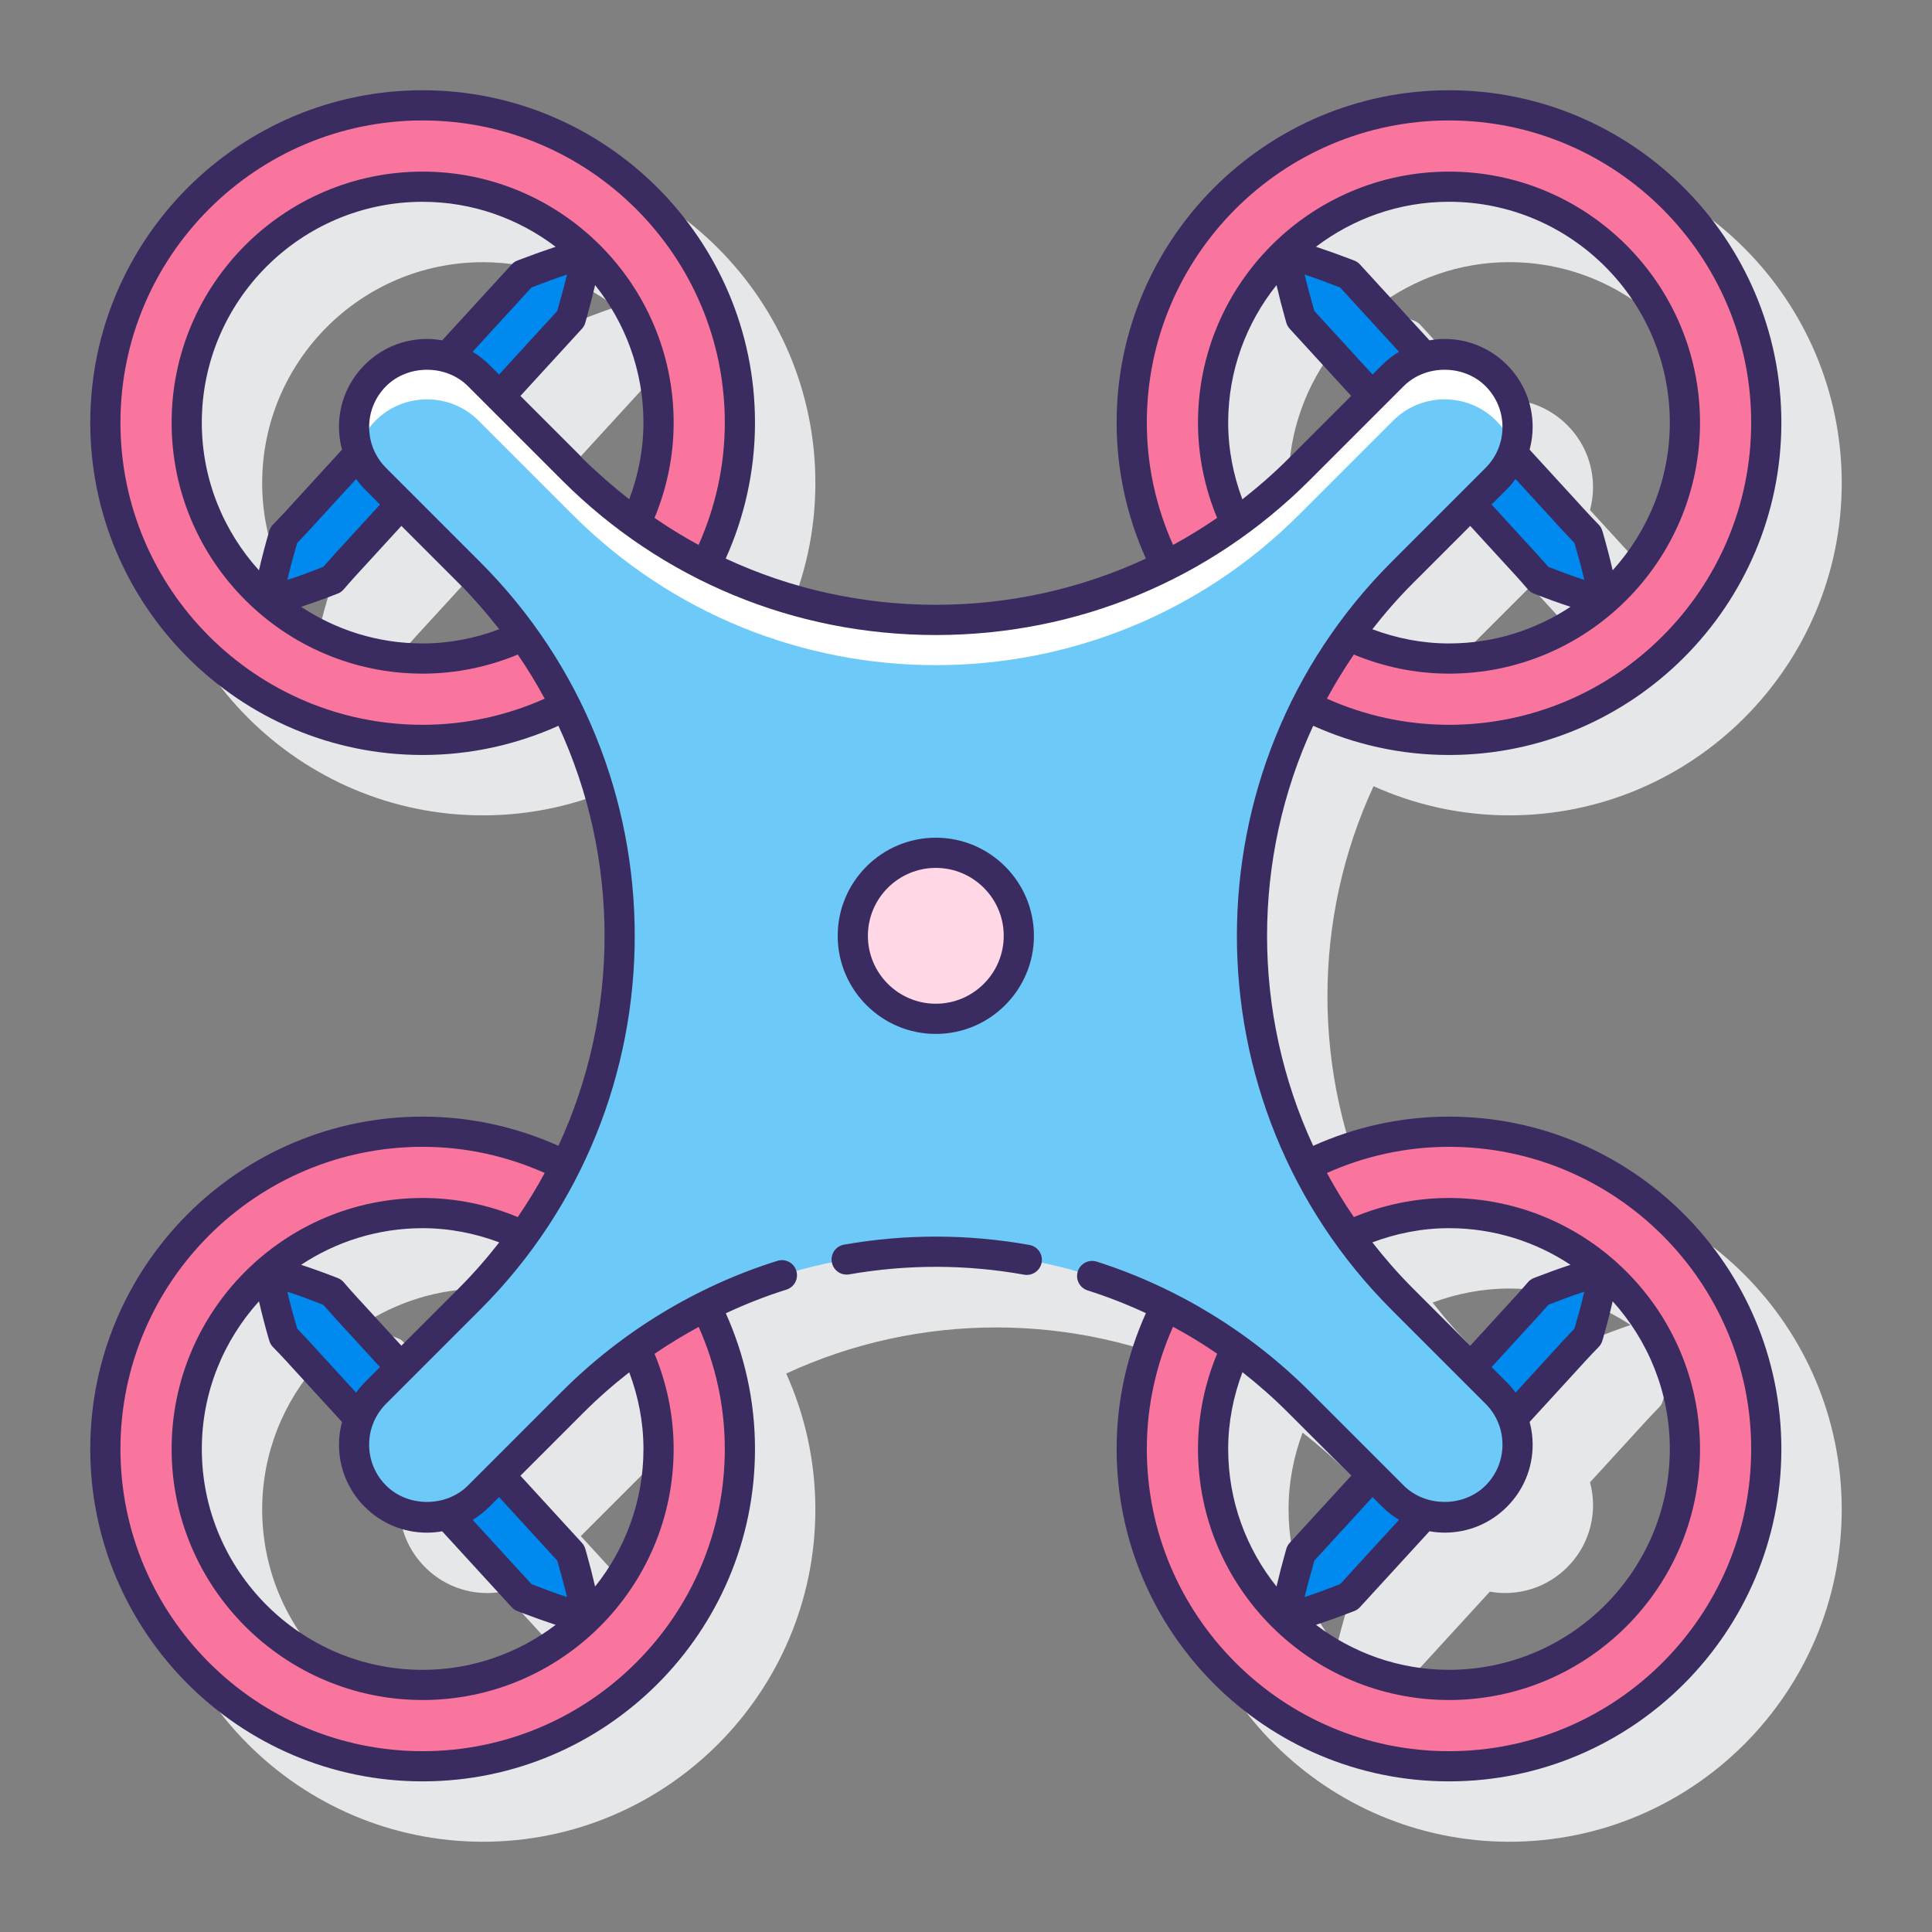<?xml version="1.0" encoding="utf-8"?>
<!-- Generator: Adobe Illustrator 22.0.1, SVG Export Plug-In . SVG Version: 6.00 Build 0)  -->
<svg version="1.1" id="Layer_1" xmlns="http://www.w3.org/2000/svg" xmlns:xlink="http://www.w3.org/1999/xlink" x="0px" y="0px"
	 viewBox="0 0 128 128" style="enable-background:new 0 0 128 128;" xml:space="preserve">
<rect x="0" y="0" width="128" height="128" fill="#808080" stroke="none"/>
<style type="text/css">
	.st0{fill:#263238;}
	.st1{fill:#E6E7E8;}
	.st2{fill:#FFD7E5;}
	.st3{fill:#0089EF;}
	.st4{fill:#6DC9F7;}
	.st5{fill:#FA759E;}
	.st6{fill:#FFFFFF;}
	.st7{fill:#3A2C60;}
	.st8{fill:#D4FBFF;}
</style>
<g>
	<path class="st1" d="M100,77.98c-3.205,0-6.249,0.694-8.999,1.93c-4.073-8.795-4.073-19.026,0-27.821
		c2.75,1.237,5.794,1.93,8.999,1.93c12.142,0,22.02-9.878,22.02-22.02S112.142,9.98,100,9.98S77.98,19.858,77.98,32
		c0,3.205,0.694,6.249,1.931,8.999c-8.795,4.073-19.026,4.073-27.821,0c1.237-2.75,1.931-5.794,1.931-8.999
		c0-12.142-9.878-22.02-22.02-22.02S9.98,19.858,9.98,32S19.858,54.02,32,54.02c3.209,0,6.257-0.696,9.009-1.935
		c2.001,4.304,3.06,9.027,3.06,13.915c0,4.888-1.059,9.611-3.06,13.915c-2.752-1.239-5.8-1.935-9.009-1.935
		c-12.142,0-22.02,9.878-22.02,22.02s9.878,22.02,22.02,22.02s22.02-9.878,22.02-22.02c0-3.205-0.694-6.249-1.931-8.999
		c8.795-4.073,19.026-4.073,27.821,0c-1.237,2.75-1.931,5.794-1.931,8.999c0,12.142,9.878,22.02,22.02,22.02
		s22.02-9.878,22.02-22.02S112.142,77.98,100,77.98z M34.395,89.355l-3.802,3.802l-1.219-1.331
		c-0.311-0.345-0.626-0.687-0.941-1.028c-0.562-0.608-1.124-1.217-1.663-1.846c-0.107-0.125-0.244-0.222-0.397-0.281l-0.119-0.046
		c-0.738-0.286-1.494-0.575-2.285-0.839c2.308-1.522,5.066-2.415,8.032-2.415c1.791,0,3.5,0.339,5.088,0.931
		C36.257,87.363,35.364,88.387,34.395,89.355z M21.808,92.717l0.03,0.105c0.046,0.158,0.13,0.303,0.246,0.421
		c0.581,0.593,1.138,1.207,1.696,1.821c0.312,0.343,0.623,0.686,0.934,1.02l1.944,2.123c-0.129,0.485-0.201,0.988-0.201,1.503
		c0,1.558,0.607,3.023,1.709,4.125c1.102,1.102,2.566,1.709,4.125,1.709c0.34,0,0.675-0.034,1.004-0.091l4.605,5.028
		c0.105,0.115,0.236,0.204,0.382,0.26l0.328,0.125c0.709,0.27,1.435,0.542,2.191,0.795c-2.452,1.856-5.495,2.971-8.801,2.971
		c-8.067,0-14.63-6.563-14.63-14.63c0-3.757,1.436-7.176,3.771-9.77C21.342,91.092,21.575,91.915,21.808,92.717z M42.876,106.966
		l-0.098-0.345c-0.042-0.15-0.12-0.289-0.225-0.404l-4.073-4.448l4.165-4.165c0.973-0.973,1.997-1.864,3.056-2.69
		c0.591,1.587,0.93,3.295,0.93,5.085c0,3.435-1.198,6.591-3.187,9.09C43.265,108.362,43.071,107.655,42.876,106.966z M42.645,34.395
		L38.48,30.23l4.073-4.448c0.105-0.115,0.183-0.253,0.225-0.404l0.098-0.345c0.195-0.689,0.389-1.396,0.567-2.124
		c1.989,2.499,3.187,5.655,3.187,9.09c0,1.79-0.339,3.498-0.93,5.085C44.642,36.259,43.618,35.368,42.645,34.395z M38.609,21.136
		l-0.328,0.125c-0.146,0.056-0.277,0.145-0.382,0.26l-4.605,5.028c-0.329-0.057-0.663-0.091-1.004-0.091
		c-1.558,0-3.023,0.607-4.125,1.709c-1.102,1.102-1.709,2.566-1.709,4.125c0,0.515,0.073,1.018,0.201,1.503l-1.939,2.117
		c-0.315,0.339-0.627,0.682-0.938,1.025c-0.558,0.614-1.116,1.228-1.696,1.821c-0.116,0.118-0.2,0.263-0.246,0.421l-0.03,0.105
		c-0.233,0.802-0.466,1.626-0.667,2.487c-2.336-2.594-3.771-6.013-3.771-9.77c0-8.067,6.563-14.63,14.63-14.63
		c3.306,0,6.348,1.115,8.801,2.971C40.045,20.593,39.318,20.866,38.609,21.136z M26.254,43.376l0.119-0.046
		c0.154-0.06,0.291-0.156,0.397-0.281c0.539-0.629,1.101-1.238,1.663-1.846c0.315-0.342,0.63-0.683,0.937-1.023l1.224-1.337
		l3.802,3.802c0.969,0.969,1.862,1.993,2.693,3.055C35.5,46.291,33.791,46.63,32,46.63c-2.966,0-5.724-0.893-8.032-2.415
		C24.76,43.951,25.516,43.662,26.254,43.376z M97.605,42.645l3.802-3.802l1.219,1.331c0.311,0.345,0.626,0.687,0.941,1.028
		c0.562,0.608,1.124,1.217,1.663,1.846c0.107,0.125,0.244,0.222,0.397,0.281l0.119,0.046c0.738,0.286,1.494,0.575,2.285,0.839
		c-2.308,1.522-5.066,2.415-8.032,2.415c-1.79,0-3.498-0.339-5.085-0.93C95.741,44.642,96.632,43.618,97.605,42.645z
		 M110.192,39.283l-0.03-0.105c-0.046-0.158-0.13-0.303-0.246-0.421c-0.581-0.593-1.138-1.207-1.696-1.821
		c-0.312-0.343-0.623-0.686-0.934-1.02l-1.944-2.123c0.129-0.485,0.201-0.988,0.201-1.503c0-1.558-0.607-3.023-1.709-4.125
		c-1.102-1.102-2.566-1.709-4.125-1.709c-0.34,0-0.675,0.034-1.004,0.091l-4.605-5.028c-0.105-0.115-0.236-0.204-0.382-0.26
		l-0.328-0.125c-0.709-0.27-1.435-0.542-2.191-0.795c2.452-1.856,5.495-2.971,8.801-2.971c8.067,0,14.63,6.563,14.63,14.63
		c0,3.757-1.436,7.176-3.771,9.77C110.658,40.908,110.425,40.085,110.192,39.283z M89.124,25.034l0.098,0.345
		c0.042,0.15,0.12,0.289,0.225,0.404l4.073,4.448l-4.165,4.164c-0.973,0.973-1.997,1.864-3.056,2.69
		c-0.591-1.587-0.93-3.295-0.93-5.085c0-3.435,1.198-6.591,3.187-9.09C88.735,23.638,88.929,24.345,89.124,25.034z M105.746,88.624
		l-0.119,0.046c-0.154,0.06-0.291,0.156-0.397,0.281c-0.539,0.629-1.101,1.238-1.663,1.846c-0.315,0.342-0.63,0.683-0.937,1.023
		l-1.224,1.337l-3.802-3.802c-0.973-0.973-1.864-1.997-2.69-3.056c1.587-0.591,3.295-0.93,5.085-0.93
		c2.966,0,5.724,0.893,8.032,2.415C107.24,88.049,106.484,88.338,105.746,88.624z M89.355,97.605l4.165,4.164l-4.073,4.448
		c-0.105,0.115-0.183,0.253-0.225,0.404l-0.098,0.345c-0.195,0.689-0.389,1.396-0.567,2.124c-1.989-2.499-3.187-5.655-3.187-9.09
		c0-1.79,0.339-3.498,0.93-5.085C87.358,95.741,88.382,96.632,89.355,97.605z M93.391,110.864l0.328-0.125
		c0.146-0.056,0.277-0.145,0.382-0.26l4.605-5.028c0.329,0.057,0.663,0.091,1.004,0.091c1.558,0,3.023-0.607,4.125-1.709
		c1.102-1.102,1.709-2.566,1.709-4.125c0-0.515-0.073-1.018-0.201-1.503l1.939-2.117c0.315-0.339,0.627-0.682,0.938-1.025
		c0.558-0.614,1.116-1.228,1.696-1.821c0.116-0.118,0.2-0.263,0.246-0.421l0.03-0.105c0.233-0.802,0.466-1.626,0.667-2.487
		c2.336,2.594,3.771,6.013,3.771,9.77c0,8.067-6.563,14.63-14.63,14.63c-3.306,0-6.348-1.115-8.801-2.971
		C91.955,111.407,92.682,111.134,93.391,110.864z"/>
	<g>
		<g>
			<g>
				<g>
					<path class="st3" d="M88.821,23.987l2.083,2.274l1.388-1.388c0.6-0.6,1.323-0.987,2.084-1.205l-2.375-2.593l-2.637-2.879
						c-1.362-0.517-2.71-1.048-4.227-1.423c0.241,1.544,0.651,2.933,1.047,4.335L88.821,23.987z"/>
					<path class="st3" d="M105.201,35.456c-0.911-0.931-1.767-1.911-2.653-2.865l-2.338-2.553c-0.236,0.608-0.592,1.179-1.083,1.67
						l-1.688,1.688l1.93,2.107c0.872,0.966,1.774,1.905,2.621,2.894c1.353,0.525,2.701,1.056,4.243,1.409
						C106.016,38.24,105.606,36.851,105.201,35.456z"/>
				</g>
				<path class="st5" d="M96,6.98c-11.609,0-21.02,9.411-21.02,21.02c0,3.407,0.829,6.615,2.268,9.461
					c1.599-0.802,3.149-1.734,4.632-2.804c-0.958-2.023-1.51-4.275-1.51-6.658c0-8.618,7.012-15.63,15.63-15.63
					c8.618,0,15.63,7.012,15.63,15.63S104.618,43.63,96,43.63c-2.383,0-4.634-0.552-6.658-1.51c-1.07,1.482-2.002,3.032-2.804,4.632
					c2.846,1.439,6.054,2.268,9.461,2.268c11.609,0,21.02-9.411,21.02-21.02C117.02,16.391,107.609,6.98,96,6.98z"/>
			</g>
			<g>
				<g>
					<path class="st3" d="M31.708,24.873l1.388,1.388l2.083-2.274l2.637-2.879c0.396-1.403,0.806-2.791,1.047-4.335
						c-1.517,0.376-2.864,0.906-4.227,1.423l-2.637,2.879l-2.375,2.593C30.386,23.886,31.109,24.273,31.708,24.873z"/>
					<path class="st3" d="M26.561,33.397l-1.688-1.688c-0.491-0.491-0.847-1.062-1.083-1.67l-2.338,2.553
						c-0.886,0.953-1.742,1.934-2.653,2.865c-0.405,1.394-0.815,2.783-1.031,4.35c1.542-0.353,2.89-0.883,4.243-1.409
						c0.847-0.989,1.749-1.928,2.621-2.894L26.561,33.397z"/>
				</g>
				<path class="st5" d="M37.461,46.752c-0.802-1.599-1.734-3.149-2.804-4.632c-2.023,0.958-4.274,1.51-6.658,1.51
					c-8.618,0-15.63-7.012-15.63-15.63S19.382,12.37,28,12.37c8.618,0,15.63,7.012,15.63,15.63c0,2.383-0.552,4.634-1.51,6.658
					c1.482,1.07,3.032,2.002,4.632,2.804c1.439-2.846,2.268-6.054,2.268-9.461c0-11.609-9.411-21.02-21.02-21.02
					C16.391,6.98,6.98,16.391,6.98,28c0,11.609,9.411,21.02,21.02,21.02C31.407,49.02,34.615,48.191,37.461,46.752z"/>
			</g>
		</g>
		<g>
			<g>
				<g>
					<path class="st3" d="M92.292,99.127l-1.388-1.388l-2.083,2.274l-2.637,2.879c-0.396,1.403-0.806,2.791-1.047,4.335
						c1.517-0.376,2.864-0.906,4.227-1.423l2.637-2.879l2.375-2.593C93.614,100.114,92.891,99.727,92.292,99.127z"/>
					<path class="st3" d="M101.989,85.602c-0.847,0.989-1.749,1.928-2.621,2.894l-1.93,2.107l1.688,1.688
						c0.491,0.491,0.847,1.062,1.083,1.67l2.338-2.553c0.886-0.953,1.742-1.934,2.653-2.865c0.405-1.394,0.815-2.783,1.031-4.35
						C104.69,84.547,103.343,85.077,101.989,85.602z"/>
				</g>
				<path class="st5" d="M96,74.98c-3.407,0-6.615,0.829-9.461,2.268c0.802,1.599,1.734,3.149,2.804,4.632
					c2.023-0.958,4.274-1.51,6.658-1.51c8.618,0,15.63,7.012,15.63,15.63c0,8.618-7.012,15.63-15.63,15.63
					c-8.618,0-15.63-7.012-15.63-15.63c0-2.383,0.552-4.634,1.51-6.658c-1.482-1.07-3.032-2.002-4.632-2.804
					C75.809,89.385,74.98,92.593,74.98,96c0,11.609,9.411,21.02,21.02,21.02s21.02-9.411,21.02-21.02S107.609,74.98,96,74.98z"/>
			</g>
			<g>
				<g>
					<path class="st3" d="M24.873,92.292l1.688-1.688l-1.93-2.107c-0.872-0.966-1.774-1.905-2.621-2.894
						c-1.353-0.525-2.701-1.056-4.243-1.409c0.216,1.567,0.626,2.956,1.031,4.35c0.911,0.931,1.767,1.911,2.653,2.865l2.338,2.553
						C24.026,93.354,24.382,92.782,24.873,92.292z"/>
					<path class="st3" d="M35.179,100.013l-2.083-2.274l-1.388,1.388c-0.6,0.6-1.323,0.987-2.084,1.205l2.375,2.593l2.637,2.879
						c1.362,0.517,2.71,1.048,4.227,1.423c-0.241-1.544-0.651-2.933-1.047-4.335L35.179,100.013z"/>
				</g>
				<path class="st5" d="M42.12,89.343c0.958,2.023,1.51,4.275,1.51,6.658c0,8.618-7.012,15.63-15.63,15.63
					c-8.618,0-15.63-7.012-15.63-15.63c0-8.618,7.012-15.63,15.63-15.63c2.383,0,4.634,0.552,6.657,1.51
					c1.07-1.482,2.002-3.032,2.804-4.632C34.615,75.809,31.407,74.98,28,74.98C16.391,74.98,6.98,84.391,6.98,96
					s9.411,21.02,21.02,21.02c11.609,0,21.02-9.411,21.02-21.02c0-3.407-0.829-6.615-2.268-9.461
					C45.153,87.341,43.603,88.273,42.12,89.343z"/>
			</g>
		</g>
		<g>
			<path class="st6" d="M99.127,24.873L99.127,24.873c-1.888-1.888-4.948-1.888-6.835,0l-6.229,6.229
				c-13.289,13.289-34.836,13.289-48.125,0l-6.229-6.229c-1.888-1.888-4.948-1.888-6.835,0l0,0c-1.888,1.888-1.888,4.948,0,6.835
				l6.229,6.229c13.289,13.289,13.289,34.836,0,48.125l-6.229,6.229c-1.888,1.888-1.888,4.948,0,6.835l0,0
				c1.888,1.888,4.948,1.888,6.835,0l6.229-6.229c13.289-13.289,34.836-13.289,48.125,0l6.229,6.229
				c1.888,1.888,4.948,1.888,6.835,0l0,0c1.888-1.888,1.888-4.948,0-6.835l-6.229-6.229c-13.289-13.289-13.289-34.836,0-48.125
				l6.229-6.229C101.015,29.821,101.015,26.76,99.127,24.873z"/>
			<path class="st4" d="M92.898,86.063c-13.289-13.289-13.289-34.836,0-48.125l6.229-6.229c0.556-0.556,0.928-1.218,1.156-1.918
				c-0.228-0.699-0.6-1.362-1.156-1.918c-1.888-1.888-4.948-1.888-6.835,0l-6.229,6.229c-13.289,13.289-34.836,13.289-48.125,0
				l-6.229-6.229c-1.888-1.888-4.948-1.888-6.835,0l0,0c-0.556,0.556-0.928,1.218-1.156,1.918c0.228,0.699,0.6,1.362,1.156,1.918
				l6.229,6.229c13.289,13.289,13.289,34.836,0,48.125l-6.229,6.229c-1.888,1.888-1.888,4.948,0,6.835l0,0
				c1.888,1.888,4.948,1.888,6.835,0l6.229-6.229c13.289-13.289,34.836-13.289,48.125,0l6.229,6.229
				c1.888,1.888,4.948,1.888,6.835,0v0c1.888-1.888,1.888-4.948,0-6.835L92.898,86.063z"/>
			<g>
				<circle class="st2" cx="62" cy="62" r="5.5"/>
				<g>
					<path class="st7" d="M96,73.98c-3.205,0-6.248,0.698-8.997,1.935c-4.076-8.798-4.076-19.033,0-27.83
						c2.749,1.237,5.791,1.935,8.997,1.935c12.142,0,22.02-9.878,22.02-22.02S108.142,5.98,96,5.98S73.98,15.858,73.98,28
						c0,3.209,0.699,6.255,1.94,9.007c-4.305,2.003-9.03,3.062-13.92,3.062c-4.889,0-9.615-1.06-13.92-3.062
						c1.24-2.752,1.94-5.798,1.94-9.007c0-12.142-9.878-22.02-22.02-22.02S5.98,15.858,5.98,28S15.858,50.02,28,50.02
						c3.205,0,6.248-0.698,8.997-1.935c4.076,8.798,4.076,19.033,0,27.83C34.248,74.678,31.205,73.98,28,73.98
						C15.858,73.98,5.98,83.858,5.98,96s9.878,22.02,22.02,22.02S50.02,108.142,50.02,96c0-3.204-0.697-6.244-1.933-8.992
						c1.304-0.608,2.643-1.137,4.015-1.566c0.527-0.165,0.82-0.726,0.655-1.253c-0.165-0.527-0.724-0.82-1.253-0.655
						c-5.348,1.674-10.284,4.668-14.274,8.658l-6.229,6.229c-1.448,1.448-3.973,1.448-5.421,0c-0.724-0.724-1.123-1.687-1.123-2.71
						s0.399-1.986,1.123-2.71l6.229-6.229c13.658-13.658,13.658-35.881,0-49.539l-6.229-6.229c-0.724-0.724-1.123-1.687-1.123-2.711
						s0.399-1.986,1.123-2.71c1.448-1.448,3.973-1.448,5.421,0l6.229,6.229c6.616,6.616,15.413,10.26,24.77,10.26
						c9.357,0,18.153-3.644,24.77-10.26l6.229-6.229c1.448-1.448,3.973-1.448,5.421,0c0.724,0.724,1.123,1.687,1.123,2.71
						s-0.399,1.986-1.123,2.71l-6.229,6.229c-13.658,13.658-13.658,35.881,0,49.539l6.229,6.229c0.724,0.724,1.123,1.687,1.123,2.71
						s-0.399,1.986-1.123,2.71c-1.448,1.448-3.973,1.448-5.421,0l-6.229-6.229c-3.947-3.947-8.826-6.923-14.108-8.605
						c-0.529-0.168-1.089,0.124-1.256,0.649c-0.168,0.526,0.123,1.089,0.649,1.256c1.33,0.423,2.617,0.93,3.864,1.507
						C74.679,89.748,73.98,92.792,73.98,96c0,12.142,9.878,22.02,22.02,22.02s22.02-9.878,22.02-22.02S108.142,73.98,96,73.98z
						 M48.02,96c0,11.039-8.981,20.02-20.02,20.02S7.98,107.039,7.98,96S16.961,75.98,28,75.98c2.881,0,5.612,0.628,8.088,1.732
						c-0.539,0.998-1.135,1.972-1.784,2.922c-1.946-0.806-4.07-1.264-6.304-1.264c-9.17,0-16.63,7.46-16.63,16.63
						s7.46,16.63,16.63,16.63S44.63,105.17,44.63,96c0-2.235-0.458-4.359-1.264-6.306c0.943-0.645,1.92-1.237,2.923-1.781
						C47.392,90.389,48.02,93.12,48.02,96z M33.064,99.185l3.854,4.208l0.034,0.118c0.22,0.777,0.433,1.529,0.613,2.299
						c-0.754-0.248-1.486-0.527-2.244-0.815l-0.107-0.041l-3.901-4.26c0.395-0.241,0.768-0.524,1.104-0.86L33.064,99.185z
						 M38.645,93.605c0.959-0.959,1.977-1.855,3.044-2.687c0.595,1.586,0.942,3.291,0.942,5.082c0,3.445-1.204,6.609-3.203,9.112
						c-0.172-0.735-0.356-1.455-0.551-2.145l-0.098-0.345c-0.042-0.15-0.12-0.289-0.225-0.404L34.48,97.77L38.645,93.605z
						 M28.291,101.543c0.34,0,0.675-0.034,1.004-0.091l4.605,5.028c0.105,0.115,0.236,0.204,0.382,0.26l0.328,0.125
						c0.709,0.27,1.447,0.534,2.205,0.786c-2.455,1.862-5.502,2.981-8.814,2.981c-8.067,0-14.63-6.563-14.63-14.63
						c0-3.765,1.441-7.191,3.786-9.786c0.198,0.858,0.417,1.69,0.648,2.488l0.035,0.12c0.046,0.159,0.13,0.303,0.246,0.421
						c0.581,0.593,1.138,1.207,1.696,1.821c0.312,0.343,0.623,0.686,0.934,1.02l1.944,2.123c-0.129,0.485-0.201,0.988-0.201,1.503
						c0,1.558,0.607,3.023,1.709,4.125C25.268,100.936,26.732,101.543,28.291,101.543z M24.166,91.585
						c-0.212,0.212-0.4,0.442-0.575,0.679l-1.407-1.536c-0.31-0.334-0.617-0.671-0.923-1.009c-0.518-0.57-1.036-1.139-1.571-1.693
						c-0.239-0.822-0.467-1.62-0.653-2.446c0.807,0.257,1.581,0.555,2.379,0.865c0.504,0.581,1.025,1.145,1.546,1.71
						c0.311,0.336,0.621,0.672,0.932,1.017l1.283,1.402L24.166,91.585z M30.395,85.355l-3.802,3.802l-1.219-1.331
						c-0.311-0.345-0.626-0.687-0.941-1.028c-0.562-0.608-1.124-1.217-1.663-1.846c-0.107-0.125-0.244-0.222-0.397-0.281
						l-0.119-0.046c-0.738-0.287-1.509-0.565-2.304-0.828c2.311-1.53,5.077-2.427,8.05-2.427c1.789,0,3.492,0.347,5.077,0.94
						C32.253,83.365,31.365,84.385,30.395,85.355z M28,48.02C16.961,48.02,7.98,39.039,7.98,28S16.961,7.98,28,7.98
						S48.02,16.961,48.02,28c0,2.886-0.631,5.623-1.738,8.102c-1.001-0.543-1.973-1.142-2.918-1.79
						c0.808-1.948,1.267-4.075,1.267-6.312c0-9.17-7.46-16.63-16.63-16.63S11.37,18.83,11.37,28S18.83,44.63,28,44.63
						c2.234,0,4.358-0.458,6.304-1.264c0.649,0.949,1.245,1.924,1.784,2.922C33.612,47.392,30.881,48.02,28,48.02z M32.416,24.166
						c-0.336-0.336-0.708-0.619-1.104-0.86l3.901-4.26l0.107-0.041c0.758-0.289,1.49-0.567,2.244-0.815
						c-0.181,0.771-0.393,1.522-0.613,2.299l-0.034,0.118l-3.853,4.208L32.416,24.166z M33.077,41.69
						c-1.585,0.593-3.288,0.94-5.077,0.94c-2.973,0-5.739-0.897-8.05-2.427c0.795-0.263,1.566-0.541,2.304-0.828l0.119-0.046
						c0.154-0.06,0.291-0.156,0.397-0.281c0.539-0.629,1.101-1.238,1.663-1.846c0.315-0.342,0.63-0.683,0.937-1.023l1.224-1.337
						l3.802,3.802C31.365,39.615,32.253,40.635,33.077,41.69z M25.178,33.427l-1.288,1.407c-0.307,0.339-0.617,0.676-0.927,1.012
						c-0.521,0.565-1.042,1.129-1.546,1.71c-0.798,0.31-1.572,0.608-2.379,0.865c0.186-0.826,0.414-1.624,0.653-2.446
						c0.535-0.554,1.053-1.124,1.571-1.693c0.307-0.337,0.613-0.675,0.928-1.014l1.402-1.531c0.175,0.237,0.363,0.467,0.575,0.679
						L25.178,33.427z M28.291,22.457c-1.558,0-3.023,0.607-4.125,1.709c-1.102,1.102-1.709,2.566-1.709,4.125
						c0,0.515,0.073,1.018,0.201,1.503l-1.939,2.117c-0.315,0.339-0.627,0.682-0.938,1.025c-0.558,0.614-1.116,1.228-1.696,1.821
						c-0.116,0.118-0.2,0.263-0.246,0.421l-0.035,0.12c-0.231,0.797-0.45,1.63-0.648,2.488C14.811,35.191,13.37,31.765,13.37,28
						c0-8.067,6.563-14.63,14.63-14.63c3.311,0,6.359,1.119,8.814,2.981c-0.758,0.252-1.496,0.516-2.205,0.786l-0.328,0.125
						c-0.146,0.056-0.277,0.145-0.382,0.26l-4.605,5.028C28.966,22.491,28.631,22.457,28.291,22.457z M34.48,26.231l4.073-4.448
						c0.106-0.115,0.183-0.253,0.225-0.404l0.098-0.345c0.195-0.69,0.379-1.41,0.551-2.145c1.999,2.502,3.203,5.667,3.203,9.112
						c0,1.79-0.347,3.495-0.941,5.08c-1.059-0.829-2.079-1.719-3.045-2.685L34.48,26.231z M75.98,28
						c0-11.039,8.981-20.02,20.02-20.02s20.02,8.981,20.02,20.02S107.039,48.02,96,48.02c-2.881,0-5.612-0.628-8.088-1.732
						c0.539-0.998,1.135-1.972,1.784-2.922c1.946,0.806,4.07,1.264,6.304,1.264c9.17,0,16.63-7.46,16.63-16.63
						S105.17,11.37,96,11.37S79.37,18.83,79.37,28c0,2.237,0.459,4.364,1.267,6.312c-0.945,0.648-1.917,1.247-2.918,1.79
						C76.611,33.623,75.98,30.887,75.98,28z M90.936,24.815l-3.854-4.208l-0.034-0.118c-0.22-0.777-0.433-1.529-0.613-2.299
						c0.754,0.248,1.486,0.527,2.244,0.815l0.107,0.041l3.902,4.26c-0.395,0.241-0.768,0.524-1.103,0.86L90.936,24.815z
						 M85.355,30.395c-0.966,0.966-1.986,1.856-3.045,2.685C81.717,31.495,81.37,29.79,81.37,28c0-3.445,1.204-6.609,3.203-9.112
						c0.172,0.735,0.356,1.455,0.551,2.145l0.098,0.345c0.042,0.15,0.119,0.289,0.225,0.404l4.073,4.448L85.355,30.395z
						 M95.709,22.457c-0.34,0-0.675,0.034-1.004,0.091l-4.605-5.028c-0.105-0.115-0.236-0.204-0.382-0.26l-0.328-0.125
						c-0.709-0.27-1.447-0.534-2.204-0.786c2.455-1.862,5.502-2.981,8.814-2.981c8.067,0,14.63,6.563,14.63,14.63
						c0,3.765-1.441,7.19-3.786,9.786c-0.198-0.861-0.418-1.696-0.65-2.496l-0.033-0.112c-0.046-0.158-0.13-0.303-0.246-0.421
						c-0.581-0.593-1.138-1.207-1.696-1.821c-0.312-0.343-0.623-0.686-0.934-1.02l-1.944-2.123c0.129-0.485,0.201-0.988,0.201-1.503
						c0-1.558-0.607-3.023-1.709-4.125C98.732,23.064,97.268,22.457,95.709,22.457z M99.834,32.415
						c0.212-0.212,0.4-0.442,0.575-0.679l1.407,1.536c0.31,0.334,0.617,0.671,0.923,1.009c0.518,0.57,1.036,1.139,1.571,1.693
						c0.239,0.822,0.467,1.62,0.653,2.446c-0.807-0.257-1.582-0.556-2.38-0.865c-0.502-0.579-1.021-1.141-1.541-1.704
						c-0.312-0.338-0.624-0.676-0.937-1.023l-1.284-1.402L99.834,32.415z M93.605,38.645l3.802-3.802l1.219,1.331
						c0.313,0.347,0.63,0.69,0.947,1.034c0.56,0.606,1.12,1.213,1.657,1.84c0.107,0.125,0.244,0.222,0.397,0.281l0.119,0.046
						c0.738,0.287,1.509,0.565,2.304,0.828c-2.311,1.53-5.077,2.427-8.05,2.427c-1.789,0-3.492-0.347-5.077-0.94
						C91.747,40.635,92.635,39.615,93.605,38.645z M90.923,82.31c1.585-0.593,3.288-0.94,5.077-0.94c2.973,0,5.739,0.897,8.05,2.427
						c-0.795,0.263-1.566,0.541-2.304,0.828l-0.119,0.046c-0.154,0.06-0.291,0.156-0.397,0.281c-0.538,0.627-1.097,1.234-1.657,1.84
						c-0.317,0.344-0.634,0.687-0.941,1.029l-1.224,1.337l-3.802-3.802C92.635,84.385,91.747,83.365,90.923,82.31z M98.822,90.573
						l1.289-1.407c0.308-0.342,0.62-0.68,0.932-1.018c0.519-0.563,1.038-1.125,1.541-1.704c0.798-0.31,1.573-0.608,2.38-0.865
						c-0.186,0.827-0.414,1.624-0.653,2.446c-0.535,0.554-1.053,1.124-1.571,1.693c-0.307,0.337-0.613,0.675-0.928,1.014
						l-1.402,1.531c-0.175-0.237-0.363-0.467-0.575-0.679L98.822,90.573z M99.834,99.834c1.102-1.102,1.709-2.566,1.709-4.125
						c0-0.515-0.073-1.018-0.201-1.503l1.939-2.117c0.315-0.339,0.627-0.682,0.938-1.025c0.558-0.614,1.116-1.228,1.696-1.821
						c0.116-0.118,0.2-0.263,0.246-0.421l0.033-0.112c0.232-0.8,0.452-1.635,0.65-2.496c2.344,2.595,3.786,6.021,3.786,9.786
						c0,8.067-6.563,14.63-14.63,14.63c-3.312,0-6.359-1.119-8.814-2.981c0.758-0.252,1.496-0.516,2.205-0.786l0.328-0.125
						c0.146-0.056,0.277-0.145,0.382-0.26l4.605-5.028c0.329,0.057,0.663,0.091,1.004,0.091
						C97.268,101.543,98.732,100.936,99.834,99.834z M91.585,99.834c0.336,0.336,0.708,0.619,1.103,0.86l-3.902,4.26l-0.107,0.041
						c-0.758,0.289-1.49,0.567-2.244,0.815c0.181-0.771,0.393-1.522,0.613-2.299l0.034-0.118l3.854-4.208L91.585,99.834z
						 M89.52,97.769l-4.073,4.448c-0.105,0.115-0.183,0.253-0.225,0.404l-0.098,0.345c-0.195,0.69-0.379,1.41-0.551,2.145
						c-1.999-2.502-3.203-5.667-3.203-9.112c0-1.794,0.349-3.501,0.945-5.089c1.058,0.829,2.073,1.726,3.041,2.694L89.52,97.769z
						 M96,116.02c-11.039,0-20.02-8.981-20.02-20.02c0-2.885,0.63-5.62,1.737-8.099c1.004,0.543,1.978,1.137,2.921,1.783
						C79.829,91.633,79.37,93.762,79.37,96c0,9.17,7.46,16.63,16.63,16.63s16.63-7.46,16.63-16.63S105.17,79.37,96,79.37
						c-2.234,0-4.358,0.458-6.304,1.264c-0.649-0.949-1.245-1.924-1.784-2.922c2.476-1.103,5.207-1.732,8.088-1.732
						c11.039,0,20.02,8.981,20.02,20.02S107.039,116.02,96,116.02z"/>
					<path class="st7" d="M68.205,82.482c-4.074-0.73-8.207-0.738-12.284-0.022c-0.544,0.095-0.908,0.614-0.812,1.158
						c0.095,0.543,0.607,0.908,1.158,0.812c3.846-0.673,7.743-0.666,11.586,0.021c0.06,0.011,0.119,0.016,0.177,0.016
						c0.475,0,0.896-0.34,0.983-0.824C69.11,83.099,68.749,82.58,68.205,82.482z"/>
					<path class="st7" d="M62,68.5c3.584,0,6.5-2.916,6.5-6.5s-2.916-6.5-6.5-6.5s-6.5,2.916-6.5,6.5S58.416,68.5,62,68.5z M62,57.5
						c2.481,0,4.5,2.019,4.5,4.5s-2.019,4.5-4.5,4.5s-4.5-2.019-4.5-4.5S59.519,57.5,62,57.5z"/>
				</g>
			</g>
		</g>
	</g>
</g>
</svg>
